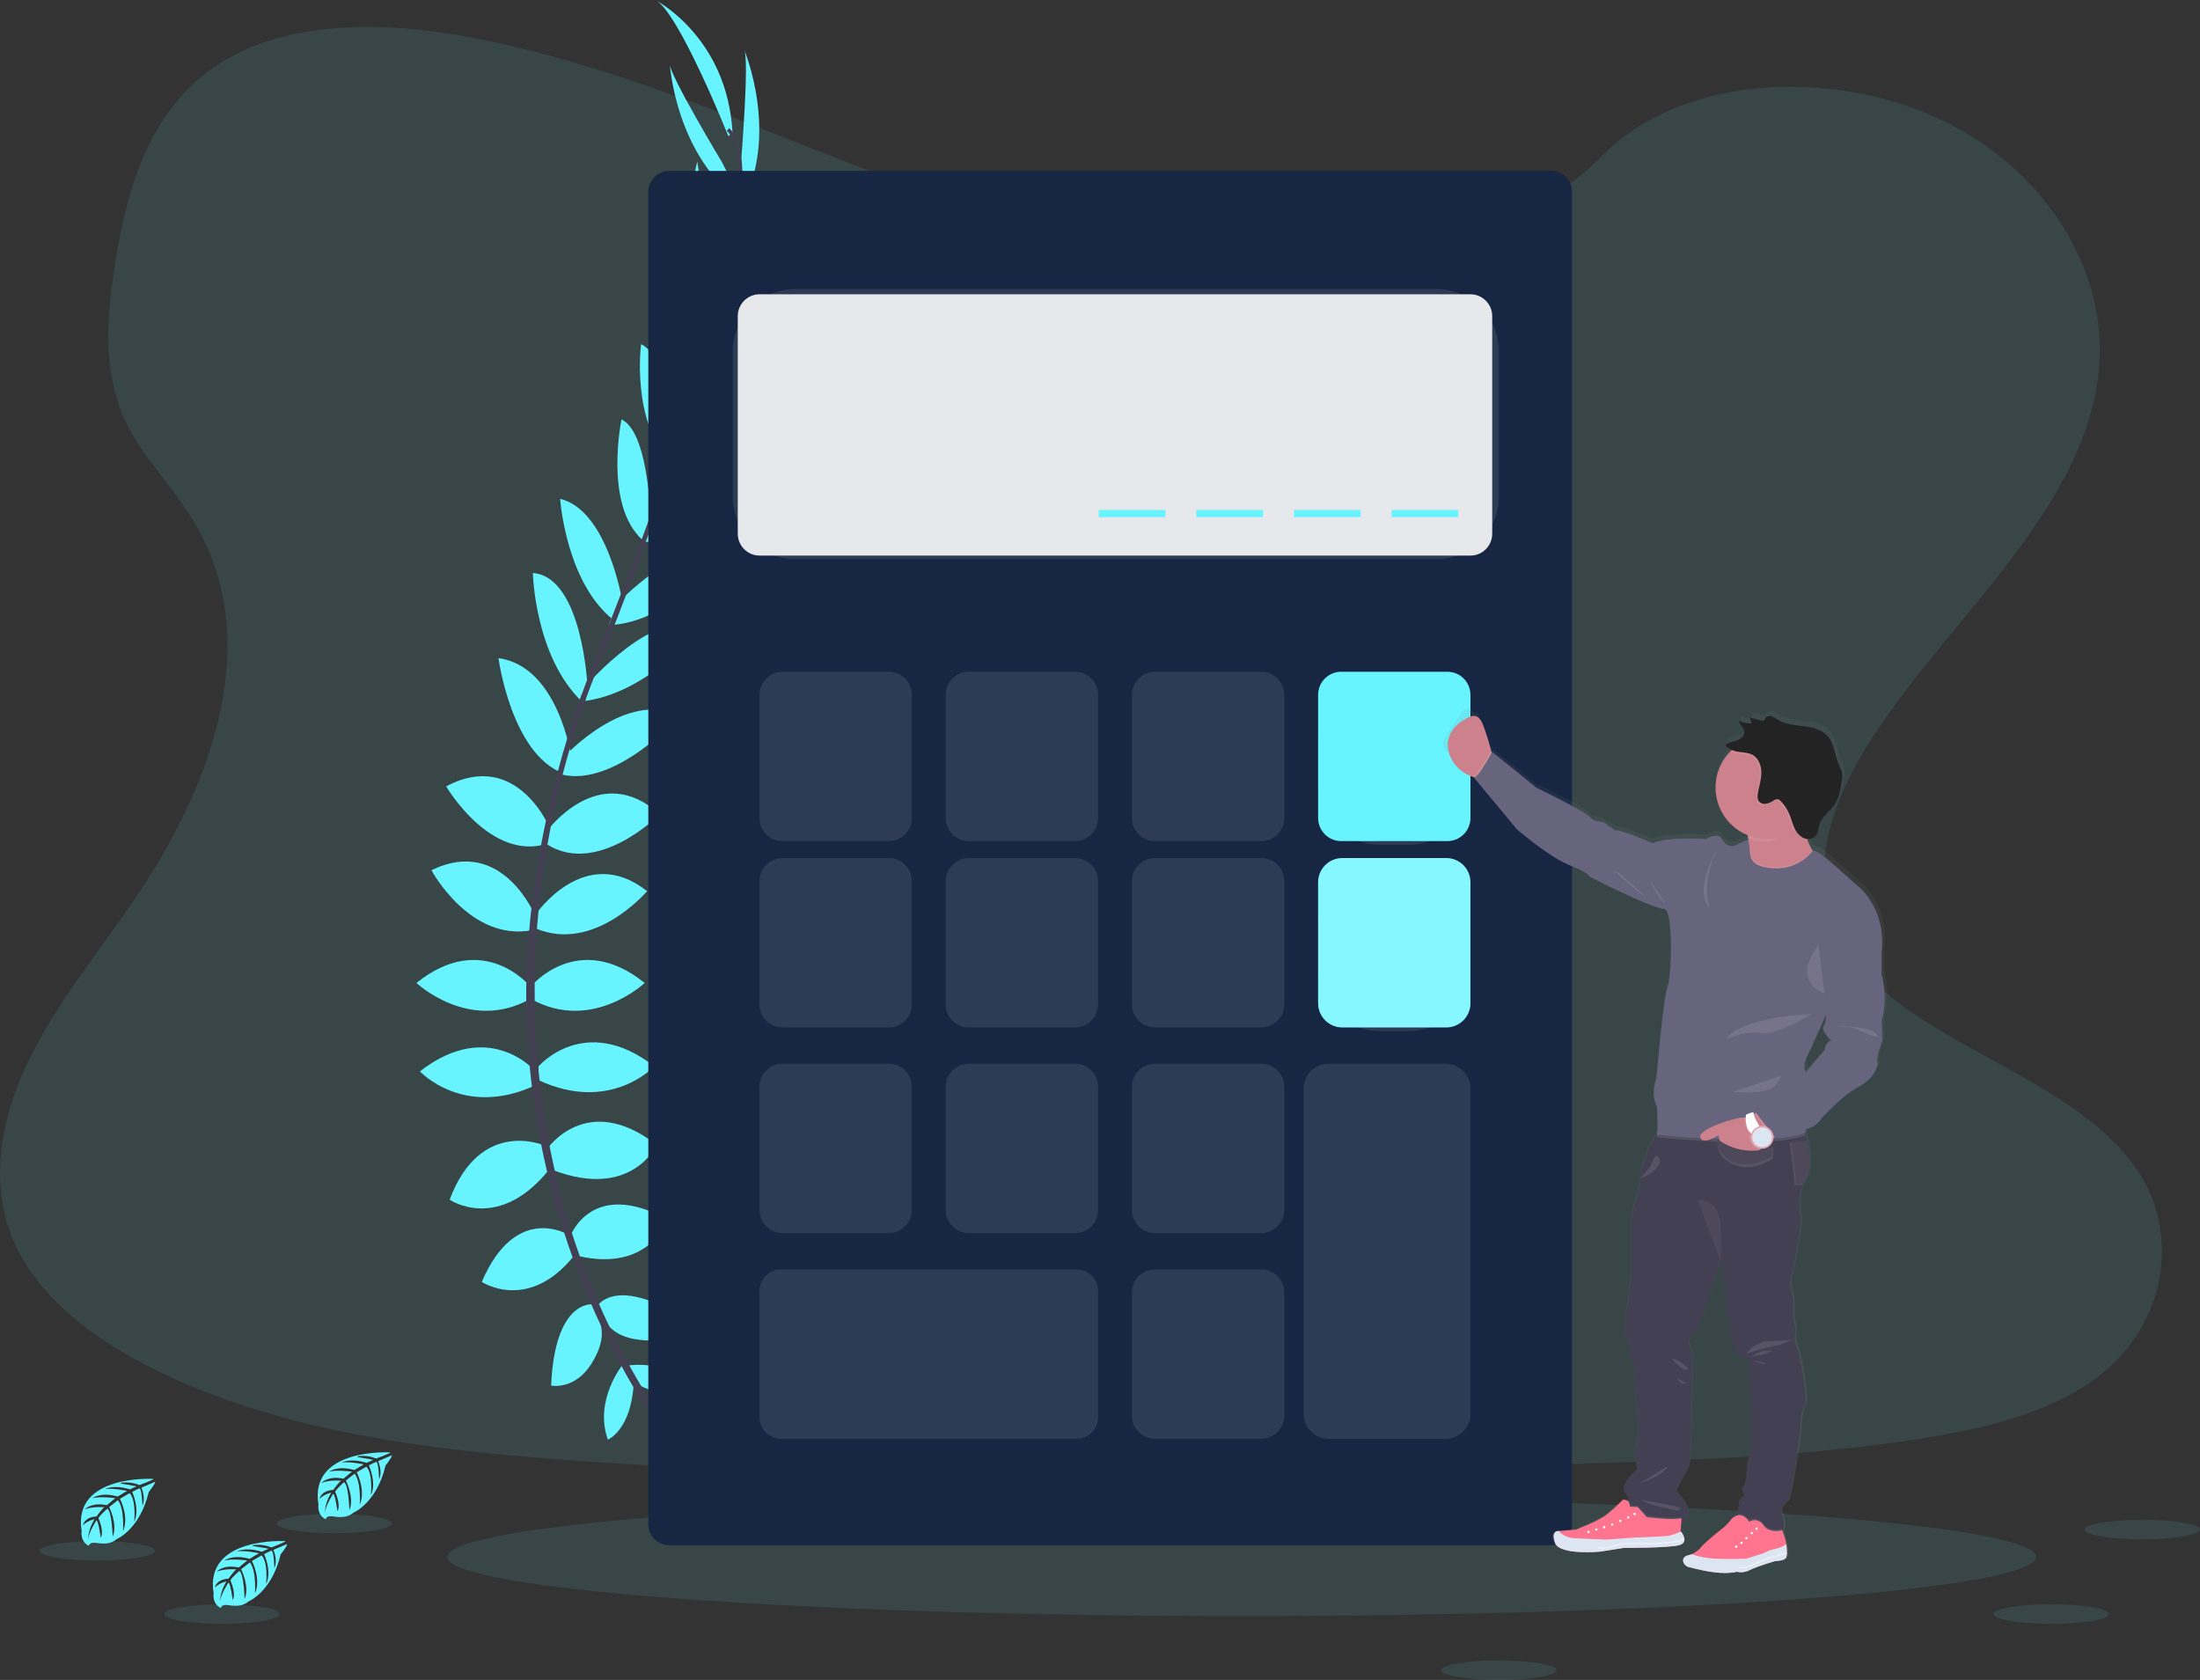 <svg width="258" height="197" viewBox="0 0 258 197" fill="none" xmlns="http://www.w3.org/2000/svg">
<rect x="0" y="0" width="258" height="197" fill="#333333" stroke="none"/>
<g clip-path="url(#clip0)">
<path opacity="0.1" d="M147.304 31.154C131.05 30.589 115.571 25.34 100.787 19.595C86.002 13.851 71.364 7.488 55.5 4.443C45.297 2.485 33.629 2.209 25.407 7.682C17.496 12.959 14.94 22.043 13.564 30.481C12.531 36.828 11.924 43.51 14.757 49.453C16.723 53.579 20.216 57.047 22.632 60.997C31.035 74.747 25.096 91.714 15.992 105.13C11.723 111.43 6.765 117.443 3.468 124.142C0.171 130.842 -1.354 138.528 1.529 145.368C4.39 152.153 11.203 157.239 18.584 160.82C33.571 168.107 51.231 170.175 68.461 171.354C106.588 173.965 144.92 172.834 183.148 171.703C197.296 171.283 211.505 170.859 225.426 168.67C233.153 167.456 241.134 165.527 246.744 160.88C253.866 154.968 255.632 144.956 250.86 137.541C242.854 125.105 220.725 122.017 215.122 108.671C212.04 101.323 215.205 93.141 219.68 86.326C229.283 71.712 245.378 58.889 246.227 42.183C246.81 30.709 239.072 19.218 227.108 13.788C214.567 8.099 197.178 8.815 187.932 18.233C178.394 27.92 161.648 31.657 147.304 31.154Z" fill="#68F4FF"/>
<path opacity="0.1" d="M145.604 189.509C197.057 189.509 238.768 186.406 238.768 182.579C238.768 178.751 197.057 175.648 145.604 175.648C94.15 175.648 52.439 178.751 52.439 182.579C52.439 186.406 94.15 189.509 145.604 189.509Z" fill="#68F4FF"/>
<path d="M73.567 160.132C73.567 160.132 78.84 159.287 82.004 163.019C82.004 163.019 79.684 164.848 74.692 162.315L73.567 160.132Z" fill="#68F4FF"/>
<path d="M72.999 160.064C72.999 160.064 69.636 164.215 71.286 168.821C71.286 168.821 74.029 167.72 74.327 162.127L72.999 160.064Z" fill="#68F4FF"/>
<path d="M69.985 153.236C69.985 153.236 72.095 149.366 80.533 154.784C80.533 154.784 79.408 157.388 75.681 157.176C71.954 156.965 70.965 155.289 69.985 153.236Z" fill="#68F4FF"/>
<path d="M69.435 152.957C69.435 152.957 65.058 152.455 64.634 162.484C64.634 162.484 67.409 163.059 69.38 159.888C71.352 156.717 70.538 154.937 69.435 152.957Z" fill="#68F4FF"/>
<path d="M66.886 144.961C66.886 144.961 69.347 138.136 78.278 142.991C78.278 142.991 76.239 149.253 67.8 147.283L66.886 144.961Z" fill="#68F4FF"/>
<path d="M64.141 134.759C64.141 134.759 68.785 127.861 77.012 134.257C77.012 134.257 74.129 140.73 64.845 137.212L64.141 134.759Z" fill="#68F4FF"/>
<path d="M63.157 125.047C63.157 125.047 68.574 118.715 76.731 125.047C76.731 125.047 71.598 130.606 63.157 126.665V125.047Z" fill="#68F4FF"/>
<path d="M62.313 115.619C62.313 115.619 67.8 109.005 75.606 115.267C75.606 115.267 69.418 121.107 62.313 117.167V115.619Z" fill="#68F4FF"/>
<path d="M62.806 107.246C62.806 107.246 68.582 98.73 75.887 104.502C75.887 104.502 69.699 111.819 62.806 108.864V107.246Z" fill="#68F4FF"/>
<path d="M64.141 97.463C64.141 97.463 70.262 89.02 77.364 95.493C77.364 95.493 70.121 102.813 64.141 99.011V97.463Z" fill="#68F4FF"/>
<path d="M66.183 88.721C66.183 88.721 73.426 80.788 79.744 83.947C79.744 83.947 72.195 92.372 65.867 90.825L66.183 88.721Z" fill="#68F4FF"/>
<path d="M68.715 80.436C68.715 80.436 77.082 70.727 81.934 73.963C81.934 73.963 75.776 81.502 68.122 82.256L68.715 80.436Z" fill="#68F4FF"/>
<path d="M72.368 70.825C72.368 70.825 79.684 62.889 85.028 64.859C85.028 64.859 78.77 73.091 71.387 73.302L72.368 70.825Z" fill="#68F4FF"/>
<path d="M75.676 61.834C75.676 61.834 83.763 54.232 87.278 55.569C87.278 55.569 81.442 64.015 75.325 63.522L75.676 61.834Z" fill="#68F4FF"/>
<path d="M78.911 53.519C78.911 53.519 85.872 44.442 89.669 45.146C89.669 45.146 85.45 53.237 78.911 54.443V53.519Z" fill="#68F4FF"/>
<path d="M82.421 42.337C82.421 42.337 88.574 35.376 91.897 35.394C91.897 35.394 87.04 44.691 82.168 44.606L82.421 42.337Z" fill="#68F4FF"/>
<path d="M84.501 34.883L90.442 20.387C90.442 20.387 90.741 33.491 83.745 37.572L84.501 34.883Z" fill="#68F4FF"/>
<path d="M86.914 18.897C86.914 18.897 87.899 6.795 87.266 5.81C87.266 5.81 91.515 15.861 86.871 24.244L86.914 18.897Z" fill="#68F4FF"/>
<path d="M66.655 144.798C66.655 144.798 60.493 140.976 56.502 150.326C56.502 150.326 61.987 153.967 67.379 147.183L66.655 144.798Z" fill="#68F4FF"/>
<path d="M63.958 134.37C63.958 134.37 56.399 130.919 52.73 140.682C52.73 140.682 58.571 144.702 64.646 136.837L63.958 134.37Z" fill="#68F4FF"/>
<path d="M62.806 125.638C62.806 125.638 57.391 119.305 49.244 125.638C49.244 125.638 54.377 131.196 62.806 127.256V125.638Z" fill="#68F4FF"/>
<path d="M62.13 115.619C62.13 115.619 56.645 109.005 48.837 115.267C48.837 115.267 55.028 121.107 62.13 117.167V115.619Z" fill="#68F4FF"/>
<path d="M62.806 107.487C62.806 107.487 58.958 97.939 50.596 102.052C50.596 102.052 55.116 110.508 62.467 109.068L62.806 107.487Z" fill="#68F4FF"/>
<path d="M64.626 97.416C64.626 97.416 60.804 87.713 52.321 92.214C52.321 92.214 57.514 101.107 64.25 98.916L64.626 97.416Z" fill="#68F4FF"/>
<path d="M66.997 88.772C66.997 88.772 65.49 78.135 58.458 77.182C58.458 77.182 59.948 88.4 66.048 90.689L66.997 88.772Z" fill="#68F4FF"/>
<path d="M68.893 80.454C68.893 80.454 68.305 67.638 62.492 67.194C62.492 67.194 62.688 76.921 68.237 82.271L68.893 80.454Z" fill="#68F4FF"/>
<path d="M72.971 70.458C72.971 70.458 71.236 59.801 65.689 58.497C65.689 58.497 66.377 68.82 72.424 73.071L72.971 70.458Z" fill="#68F4FF"/>
<path d="M76.334 61.909C76.334 61.909 76.274 50.81 72.886 49.176C72.886 49.176 70.781 59.228 75.352 63.326L76.334 61.909Z" fill="#68F4FF"/>
<path d="M79.169 53.406C79.169 53.406 78.695 41.975 75.184 40.364C75.184 40.364 73.981 49.41 78.642 54.154L79.169 53.406Z" fill="#68F4FF"/>
<path d="M82.911 43.246C82.911 43.246 82.888 33.949 80.385 31.77C80.385 31.77 77.891 41.955 81.603 45.118L82.911 43.246Z" fill="#68F4FF"/>
<path d="M84.204 34.421L81.768 18.945C81.768 18.945 78.456 31.624 84.322 37.21L84.204 34.421Z" fill="#68F4FF"/>
<path d="M84.682 19.045C84.682 19.045 78.423 8.642 78.552 7.486C78.552 7.486 79.217 18.389 87.09 23.819L84.682 19.045Z" fill="#68F4FF"/>
<path d="M85.415 15.972C85.415 15.972 79.508 1.196 76.836 -0.005C76.836 -0.005 85.274 4.287 85.907 15.544L85.415 15.972Z" fill="#68F4FF"/>
<path d="M82.135 44.694L81.733 44.568C86.718 28.305 87.961 17.932 85.234 15.333L85.525 15.027C88.416 17.771 87.243 28.028 82.135 44.694Z" fill="#444053"/>
<path d="M68.411 82.766L67.813 82.555C68.34 81.065 68.913 79.552 69.511 78.062C74.714 65.078 79.141 53.016 81.982 43.746L82.502 43.495C79.656 52.765 75.307 65.304 70.098 78.298C69.503 79.781 68.936 81.283 68.411 82.766Z" fill="#444053"/>
<path d="M80.987 172.306C80.907 172.216 72.826 163.114 67.195 147.57C63.893 138.471 62.054 128.907 61.746 119.232C61.361 107.138 63.895 93.631 68.242 81.366L68.715 81.919C58.961 109.45 62.836 133.043 67.976 147.248C73.549 162.649 81.537 171.653 81.615 171.743L80.987 172.306Z" fill="#444053"/>
<path d="M45.776 170.321C45.776 170.321 36.221 169.746 37.348 176.445C37.348 176.445 37.125 177.628 38.197 178.166C38.197 178.166 38.212 177.664 39.176 177.837C39.519 177.895 39.867 177.912 40.214 177.887C40.683 177.856 41.129 177.672 41.484 177.365C41.484 177.365 44.169 176.254 45.214 171.861C45.214 171.861 45.987 170.904 45.955 170.658L44.342 171.346C44.342 171.346 44.895 172.51 44.46 173.477C44.46 173.477 44.407 171.389 44.099 171.437C44.036 171.437 43.26 171.841 43.26 171.841C43.26 171.841 44.209 173.869 43.493 175.342C43.493 175.342 43.765 172.844 42.966 171.987L41.831 172.651C41.831 172.651 42.938 174.744 42.188 176.452C42.188 176.452 42.378 173.832 41.592 172.811L40.563 173.615C40.563 173.615 41.602 175.678 40.969 177.096C40.969 177.096 40.887 174.045 40.339 173.814C40.339 173.814 39.44 174.608 39.302 174.935C39.302 174.935 40.015 176.442 39.573 177.224C39.573 177.224 39.302 175.191 39.071 175.181C39.071 175.181 38.174 176.528 38.081 177.443C38.125 176.59 38.391 175.763 38.852 175.045C38.336 175.143 37.859 175.39 37.481 175.756C37.481 175.756 37.619 174.804 39.074 174.721C39.074 174.721 39.827 173.698 40.013 173.636C40.013 173.636 38.566 173.515 37.69 173.904C37.69 173.904 38.461 173.007 40.279 173.402L41.283 172.573C41.283 172.573 39.38 172.321 38.571 172.6C38.571 172.6 39.5 171.806 41.557 172.384L42.662 171.723C42.662 171.723 41.04 171.374 40.071 171.5C40.071 171.5 41.093 170.949 42.986 171.545L43.777 171.191C43.777 171.191 42.587 170.957 42.24 170.919C41.894 170.881 41.871 170.786 41.871 170.786C42.625 170.66 43.399 170.747 44.106 171.037C44.106 171.037 45.804 170.427 45.776 170.321Z" fill="#68F4FF"/>
<path d="M18.001 173.429C18.001 173.429 8.458 172.854 9.576 179.553C9.576 179.553 9.35 180.737 10.422 181.275C10.422 181.275 10.44 180.772 11.404 180.945C11.746 181.004 12.095 181.021 12.441 180.996C12.909 180.965 13.355 180.781 13.709 180.473C13.709 180.473 16.396 179.362 17.441 174.97C17.441 174.97 18.212 174.012 18.195 173.766L16.582 174.455C16.582 174.455 17.135 175.618 16.7 176.586C16.7 176.586 16.648 174.497 16.339 174.545C16.276 174.545 15.5 174.95 15.5 174.95C15.5 174.95 16.449 176.978 15.733 178.45C15.733 178.45 16.005 175.952 15.204 175.095L14.068 175.759C14.068 175.759 15.176 177.852 14.425 179.561C14.425 179.561 14.618 176.94 13.83 175.92L12.803 176.724C12.803 176.724 13.842 178.787 13.21 180.204C13.21 180.204 13.127 177.154 12.579 176.922C12.579 176.922 11.68 177.716 11.542 178.043C11.542 178.043 12.255 179.551 11.813 180.332C11.813 180.332 11.542 178.299 11.311 178.289C11.311 178.289 10.417 179.636 10.322 180.551C10.366 179.698 10.633 178.872 11.095 178.154C10.578 178.252 10.1 178.499 9.721 178.865C9.721 178.865 9.862 177.912 11.316 177.829C11.316 177.829 12.069 176.807 12.255 176.746C12.255 176.746 10.809 176.623 9.932 177.013C9.932 177.013 10.703 176.116 12.521 176.51L13.526 175.681C13.526 175.681 11.622 175.43 10.814 175.709C10.814 175.709 11.743 174.915 13.8 175.493L14.905 174.832C14.905 174.832 13.28 174.482 12.313 174.608C12.313 174.608 13.335 174.058 15.229 174.653L16.02 174.299C16.02 174.299 14.829 174.065 14.48 174.028C14.131 173.99 14.114 173.894 14.114 173.894C14.867 173.77 15.641 173.857 16.349 174.146C16.349 174.146 18.021 173.535 18.001 173.429Z" fill="#68F4FF"/>
<path d="M33.481 180.727C33.481 180.727 23.938 180.151 25.053 186.851C25.053 186.851 24.829 188.034 25.902 188.572C25.902 188.572 25.919 188.069 26.881 188.243C27.224 188.3 27.573 188.317 27.921 188.293C28.389 188.261 28.834 188.077 29.189 187.77C29.189 187.77 31.874 186.66 32.918 182.267C32.918 182.267 33.692 181.31 33.672 181.063L32.059 181.752C32.059 181.752 32.609 182.915 32.178 183.883C32.178 183.883 32.125 181.795 31.813 181.842C31.751 181.842 30.977 182.247 30.977 182.247C30.977 182.247 31.924 184.272 31.208 185.747C31.208 185.747 31.479 183.25 30.681 182.393L29.546 183.056C29.546 183.056 30.653 185.149 29.902 186.858C29.902 186.858 30.096 184.237 29.307 183.217L28.277 184.021C28.277 184.021 29.32 186.084 28.684 187.501C28.684 187.501 28.601 184.451 28.056 184.22C28.056 184.22 27.155 185.014 27.019 185.34C27.019 185.34 27.733 186.848 27.288 187.63C27.288 187.63 27.017 185.597 26.786 185.587C26.786 185.587 25.889 186.933 25.796 187.848C25.84 186.995 26.105 186.169 26.567 185.451C26.05 185.549 25.574 185.796 25.196 186.162C25.196 186.162 25.334 185.21 26.791 185.127C26.791 185.127 27.529 184.104 27.727 184.041C27.727 184.041 26.281 183.921 25.404 184.31C25.404 184.31 26.178 183.413 27.994 183.82L28.998 182.991C28.998 182.991 27.095 182.74 26.286 183.018C26.286 183.018 27.218 182.224 29.272 182.802L30.379 182.141C30.379 182.141 28.765 181.8 27.795 181.925C27.795 181.925 28.815 181.375 30.711 181.971L31.499 181.616C31.499 181.616 30.312 181.383 29.962 181.345C29.613 181.307 29.596 181.212 29.596 181.212C30.35 181.086 31.124 181.173 31.831 181.463C31.831 181.463 33.508 180.832 33.481 180.727Z" fill="#68F4FF"/>
<path opacity="0.1" d="M26.032 190.419C29.767 190.419 32.795 189.907 32.795 189.276C32.795 188.644 29.767 188.132 26.032 188.132C22.297 188.132 19.269 188.644 19.269 189.276C19.269 189.907 22.297 190.419 26.032 190.419Z" fill="#68F4FF"/>
<path opacity="0.1" d="M240.544 190.419C244.279 190.419 247.307 189.907 247.307 189.276C247.307 188.644 244.279 188.132 240.544 188.132C236.809 188.132 233.781 188.644 233.781 189.276C233.781 189.907 236.809 190.419 240.544 190.419Z" fill="#68F4FF"/>
<path opacity="0.1" d="M175.78 197C179.515 197 182.543 196.488 182.543 195.857C182.543 195.225 179.515 194.713 175.78 194.713C172.044 194.713 169.017 195.225 169.017 195.857C169.017 196.488 172.044 197 175.78 197Z" fill="#68F4FF"/>
<path opacity="0.1" d="M251.24 180.508C254.975 180.508 258.003 179.996 258.003 179.365C258.003 178.733 254.975 178.221 251.24 178.221C247.504 178.221 244.477 178.733 244.477 179.365C244.477 179.996 247.504 180.508 251.24 180.508Z" fill="#68F4FF"/>
<path opacity="0.1" d="M39.194 179.795C42.929 179.795 45.957 179.283 45.957 178.651C45.957 178.02 42.929 177.508 39.194 177.508C35.459 177.508 32.431 178.02 32.431 178.651C32.431 179.283 35.459 179.795 39.194 179.795Z" fill="#68F4FF"/>
<path opacity="0.1" d="M11.411 183.003C15.146 183.003 18.174 182.492 18.174 181.86C18.174 181.229 15.146 180.717 11.411 180.717C7.676 180.717 4.648 181.229 4.648 181.86C4.648 182.492 7.676 183.003 11.411 183.003Z" fill="#68F4FF"/>
<path d="M181.892 20.038H78.489C77.129 20.038 76.028 21.14 76.028 22.5V178.744C76.028 180.104 77.129 181.207 78.489 181.207H181.892C183.251 181.207 184.353 180.104 184.353 178.744V22.5C184.353 21.14 183.251 20.038 181.892 20.038Z" fill="#172642"/>
<path opacity="0.1" d="M168.444 33.891H93.278C89.227 33.891 85.942 37.177 85.942 41.231V58.235C85.942 62.289 89.227 65.575 93.278 65.575H168.444C172.495 65.575 175.78 62.289 175.78 58.235V41.231C175.78 37.177 172.495 33.891 168.444 33.891Z" fill="white"/>
<path d="M172.434 34.509H89.081C87.667 34.509 86.52 35.657 86.52 37.072V62.59C86.52 64.006 87.667 65.153 89.081 65.153H172.434C173.849 65.153 174.996 64.006 174.996 62.59V37.072C174.996 35.657 173.849 34.509 172.434 34.509Z" fill="#E6E8EC"/>
<path opacity="0.1" d="M104.227 78.773H91.781C90.285 78.773 89.071 79.987 89.071 81.484V95.923C89.071 97.421 90.285 98.634 91.781 98.634H104.227C105.724 98.634 106.937 97.421 106.937 95.923V81.484C106.937 79.987 105.724 78.773 104.227 78.773Z" fill="white"/>
<path opacity="0.1" d="M126.063 78.773H113.617C112.12 78.773 110.907 79.987 110.907 81.484V95.923C110.907 97.421 112.12 98.634 113.617 98.634H126.063C127.56 98.634 128.773 97.421 128.773 95.923V81.484C128.773 79.987 127.56 78.773 126.063 78.773Z" fill="white"/>
<path opacity="0.1" d="M147.899 78.773H135.453C133.956 78.773 132.743 79.987 132.743 81.484V95.923C132.743 97.421 133.956 98.634 135.453 98.634H147.899C149.395 98.634 150.609 97.421 150.609 95.923V81.484C150.609 79.987 149.395 78.773 147.899 78.773Z" fill="white"/>
<path opacity="0.1" d="M165.202 79.195H161.822C157.822 79.195 154.579 82.44 154.579 86.442V91.81C154.579 95.812 157.822 99.057 161.822 99.057H165.202C169.202 99.057 172.444 95.812 172.444 91.81V86.442C172.444 82.44 169.202 79.195 165.202 79.195Z" fill="white"/>
<path d="M169.735 78.773H157.289C155.792 78.773 154.579 79.987 154.579 81.484V95.923C154.579 97.421 155.792 98.634 157.289 98.634H169.735C171.231 98.634 172.444 97.421 172.444 95.923V81.484C172.444 79.987 171.231 78.773 169.735 78.773Z" fill="#68F4FF"/>
<path opacity="0.1" d="M104.227 100.622H91.781C90.285 100.622 89.071 101.836 89.071 103.333V117.772C89.071 119.27 90.285 120.484 91.781 120.484H104.227C105.724 120.484 106.937 119.27 106.937 117.772V103.333C106.937 101.836 105.724 100.622 104.227 100.622Z" fill="white"/>
<path opacity="0.1" d="M126.063 100.622H113.617C112.12 100.622 110.907 101.836 110.907 103.333V117.772C110.907 119.27 112.12 120.484 113.617 120.484H126.063C127.56 120.484 128.773 119.27 128.773 117.772V103.333C128.773 101.836 127.56 100.622 126.063 100.622Z" fill="white"/>
<path opacity="0.1" d="M147.899 100.622H135.453C133.956 100.622 132.743 101.836 132.743 103.333V117.772C132.743 119.27 133.956 120.484 135.453 120.484H147.899C149.395 120.484 150.609 119.27 150.609 117.772V103.333C150.609 101.836 149.395 100.622 147.899 100.622Z" fill="white"/>
<path opacity="0.1" d="M104.227 124.74H91.781C90.285 124.74 89.071 125.954 89.071 127.452V141.891C89.071 143.388 90.285 144.602 91.781 144.602H104.227C105.724 144.602 106.937 143.388 106.937 141.891V127.452C106.937 125.954 105.724 124.74 104.227 124.74Z" fill="white"/>
<path opacity="0.1" d="M126.063 124.74H113.617C112.12 124.74 110.907 125.954 110.907 127.452V141.891C110.907 143.388 112.12 144.602 113.617 144.602H126.063C127.56 144.602 128.773 143.388 128.773 141.891V127.452C128.773 125.954 127.56 124.74 126.063 124.74Z" fill="white"/>
<path opacity="0.1" d="M147.899 124.74H135.453C133.956 124.74 132.743 125.954 132.743 127.452V141.891C132.743 143.388 133.956 144.602 135.453 144.602H147.899C149.395 144.602 150.609 143.388 150.609 141.891V127.452C150.609 125.954 149.395 124.74 147.899 124.74Z" fill="white"/>
<path opacity="0.1" d="M147.899 148.859H135.453C133.956 148.859 132.743 150.073 132.743 151.57V166.009C132.743 167.506 133.956 168.72 135.453 168.72H147.899C149.395 168.72 150.609 167.506 150.609 166.009V151.57C150.609 150.073 149.395 148.859 147.899 148.859Z" fill="white"/>
<path opacity="0.1" d="M165.202 101.044H161.822C157.822 101.044 154.579 104.289 154.579 108.291V113.659C154.579 117.661 157.822 120.906 161.822 120.906H165.202C169.202 120.906 172.444 117.661 172.444 113.659V108.291C172.444 104.289 169.202 101.044 165.202 101.044Z" fill="white"/>
<path d="M169.607 100.622H157.417C155.849 100.622 154.579 101.893 154.579 103.462V117.644C154.579 119.212 155.849 120.484 157.417 120.484H169.607C171.174 120.484 172.444 119.212 172.444 117.644V103.462C172.444 101.893 171.174 100.622 169.607 100.622Z" fill="#68F4FF"/>
<path opacity="0.2" d="M169.607 100.622H157.417C155.849 100.622 154.579 101.893 154.579 103.462V117.644C154.579 119.212 155.849 120.484 157.417 120.484H169.607C171.174 120.484 172.444 119.212 172.444 117.644V103.462C172.444 101.893 171.174 100.622 169.607 100.622Z" fill="white"/>
<path opacity="0.1" d="M126.251 148.859H91.593C90.2 148.859 89.071 149.988 89.071 151.382V166.197C89.071 167.591 90.2 168.72 91.593 168.72H126.251C127.644 168.72 128.773 167.591 128.773 166.197V151.382C128.773 149.988 127.644 148.859 126.251 148.859Z" fill="white"/>
<path opacity="0.1" d="M169.514 124.74H155.805C154.187 124.74 152.876 126.052 152.876 127.67V165.793C152.876 167.411 154.187 168.723 155.805 168.723H169.514C171.131 168.723 172.442 167.411 172.442 165.793V127.67C172.442 126.052 171.131 124.74 169.514 124.74Z" fill="white"/>
<path d="M171.023 59.801H163.203V60.648H171.023V59.801Z" fill="#68F4FF"/>
<path d="M159.574 59.801H151.754V60.648H159.574V59.801Z" fill="#68F4FF"/>
<path d="M148.122 59.801H140.302V60.648H148.122V59.801Z" fill="#68F4FF"/>
<path d="M136.673 59.801H128.853V60.648H136.673V59.801Z" fill="#68F4FF"/>
<path d="M220.963 119.245C221.769 116.531 220.963 113.817 220.963 113.817V111.256C220.963 111.256 221.885 106.251 217.771 103.039L215.044 100.632C215.044 100.632 213.515 99.318 213.07 99.235C212.987 99.217 212.903 99.205 212.819 99.197L212.739 99.15C212.504 98.748 212.304 98.328 212.141 97.893C212.317 97.916 212.497 97.898 212.665 97.841C212.834 97.783 212.987 97.688 213.113 97.561C213.211 97.448 213.289 97.318 213.341 97.177C213.499 96.823 213.527 96.393 213.66 96.016C213.777 95.71 213.947 95.428 214.162 95.182C214.135 95.227 214.105 95.27 214.08 95.317C214.466 94.835 214.971 94.423 215.335 93.915C215.408 93.815 215.474 93.71 215.534 93.601C215.519 93.624 215.498 93.644 215.481 93.666C215.983 92.86 216.136 91.882 216.282 90.94C216.352 90.619 216.357 90.288 216.297 89.965C216.227 89.751 216.136 89.544 216.026 89.347C215.433 88.123 215.443 86.583 214.496 85.605C213.783 84.874 212.703 84.65 211.686 84.525C210.669 84.399 209.599 84.326 208.725 83.793C208.481 83.609 208.212 83.46 207.924 83.354C207.78 83.303 207.622 83.305 207.479 83.358C207.335 83.411 207.215 83.513 207.138 83.645C207.12 83.724 207.084 83.797 207.033 83.859C206.987 83.885 206.936 83.9 206.884 83.903C206.832 83.906 206.78 83.897 206.731 83.876L205.378 83.515L205.393 83.582H205.358L205.408 83.796C205.435 83.791 205.462 83.796 205.485 83.809C205.509 83.823 205.527 83.844 205.536 83.869L205.318 84.206C204.899 84.198 204.485 84.113 204.097 83.954C204.095 83.976 204.095 83.998 204.097 84.02H204.077C204.052 84.402 204.486 84.65 204.619 85.01C204.673 85.167 204.673 85.338 204.619 85.495C204.565 85.641 204.479 85.773 204.368 85.882C203.889 86.357 203.273 86.264 202.721 86.563C202.673 86.583 202.63 86.614 202.596 86.652C202.561 86.691 202.535 86.737 202.52 86.786C202.498 86.823 202.492 86.868 202.502 86.909C202.524 86.967 202.564 87.016 202.615 87.05C202.776 87.18 202.953 87.29 203.14 87.377C203.085 87.427 203.032 87.477 202.982 87.53C202.281 88.243 201.767 89.119 201.487 90.079C201.206 91.039 201.168 92.054 201.375 93.033C201.582 94.011 202.029 94.923 202.674 95.687C203.32 96.451 204.144 97.043 205.074 97.411C205.094 97.516 205.109 97.624 205.124 97.737C205.124 97.75 205.124 97.757 205.124 97.77L205.139 97.916L203.316 98.692C203.041 98.69 202.772 98.61 202.541 98.461C202.31 98.312 202.126 98.1 202.01 97.85C201.586 96.973 200.087 97.85 200.087 97.85C200.087 97.85 195.513 97.509 193.808 98.353C193.808 98.353 191.078 97.207 190.694 97.129C190.31 97.051 189.735 96.747 189.466 96.825C189.197 96.903 188.851 96.323 188.658 96.365C188.464 96.408 188.389 95.983 187.774 95.83C187.158 95.677 186.927 95.87 186.237 95.182C185.546 94.493 179.931 91.779 179.931 91.779L177.409 89.704L174.72 87.563L174.672 87.651C174.654 87.588 174.637 87.523 174.619 87.452C174.352 86.386 174.016 85.337 173.615 84.314C173.442 83.899 173.364 83.376 173.13 83.653C172.987 83.819 172.743 83.454 172.377 83.208C172.299 83.154 172.21 83.119 172.117 83.103C172.024 83.088 171.928 83.094 171.838 83.121C171.747 83.147 171.663 83.194 171.593 83.257C171.522 83.32 171.467 83.397 171.43 83.484C169.336 86.771 168.585 87.002 169.798 88.211C170.88 89.284 171.598 90.221 172.48 90.518L172.585 90.551C172.566 90.556 172.546 90.556 172.527 90.551L177.64 96.667C177.64 96.667 181.33 99.878 183.868 100.909C186.407 101.939 186.212 102.248 186.212 102.248C186.212 102.248 193.901 106.145 195.092 106.07C196.282 105.995 196.053 114.058 195.554 115.368C195.054 116.677 194.248 126.07 194.248 126.07C194.248 126.07 193.477 128.057 194.285 129.432C194.285 129.432 194.464 132.065 194.303 132.699C193.602 133.779 192.603 135.614 192.44 137.501C192.44 137.601 192.42 137.694 192.409 137.792C192.358 137.852 192.297 137.902 192.229 137.94L192.399 137.89C192.327 138.677 192.158 139.451 191.897 140.197C191.491 141.244 191.275 142.356 191.262 143.479V149.55L190.76 153.319C190.76 153.319 190.144 156.171 190.76 156.837C191.019 157.169 191.14 157.589 191.096 158.008C191.07 158.495 191.208 158.976 191.488 159.375C191.595 159.492 191.673 159.632 191.717 159.784C191.76 159.936 191.768 160.096 191.739 160.252C191.536 160.913 192.04 167.946 192.04 167.946C192.04 167.946 191.892 169.884 191.689 169.987C191.485 170.09 192.04 172.228 192.04 172.228C192.04 172.228 189.963 173.962 190.493 174.879L191.023 175.694L190.883 175.832L190.797 175.92C190.637 175.827 190.45 175.792 190.267 175.819C189.615 176.487 188.916 177.109 188.178 177.681C187.241 178.357 184.692 179.337 184.692 179.337L182.683 179.5H182.645C182.645 179.5 181.684 179.41 182.224 180.9C182.763 182.39 187.59 181.933 187.59 181.933L190.408 181.488C190.408 181.488 195.431 181.513 196.87 181.194C197.47 181.061 197.623 180.739 197.573 180.415L197.558 180.4C197.489 180.091 197.347 179.802 197.146 179.558C197.135 179.542 197.124 179.527 197.111 179.513L197.201 178.483C199.333 177.254 196.598 174.837 196.598 174.837C196.598 174.837 197.535 172.799 198.015 172.138C198.494 171.477 198.494 161.74 198.494 161.74C198.494 161.74 198.746 158.222 198.085 157.408C198.074 157.142 198.134 156.879 198.261 156.646C198.387 156.413 198.575 156.218 198.803 156.083C199.278 155.759 200.712 151.294 201.837 147.587L202.545 151.955C202.545 151.955 202.392 154.045 202.852 154.656C202.938 154.771 202.999 154.903 203.032 155.043C203.065 155.183 203.069 155.329 203.042 155.47C202.933 156.056 202.969 156.66 203.145 157.229C203.199 157.473 203.331 157.694 203.52 157.857C203.929 158.061 203.954 158.787 204.107 158.94C204.26 159.094 205.21 158.724 205.26 159.285C205.289 159.777 205.289 160.27 205.26 160.762L205.569 169.834C205.569 169.834 205.066 170.587 204.953 172.598C204.911 173.455 204.75 173.942 204.584 174.221C204.492 174.371 204.45 174.546 204.464 174.721C204.477 174.896 204.546 175.062 204.66 175.196L204.748 175.299L204.368 175.59C204.216 175.709 204.109 175.877 204.066 176.065C204.023 176.253 204.046 176.45 204.132 176.623C204.01 176.73 203.922 176.87 203.881 177.027C203.839 177.184 203.845 177.35 203.899 177.503C203.914 177.553 203.936 177.601 203.964 177.646C203.676 177.691 203.409 177.824 203.198 178.025C202.819 178.546 202.363 179.006 201.844 179.387C201.092 179.964 200.372 180.582 199.687 181.237C199.364 181.677 198.931 182.023 198.432 182.242C198.309 182.292 198.182 182.33 198.052 182.355C197.048 182.561 197.362 183.612 198.18 183.785C198.999 183.958 201.716 184.79 203.831 184.305C203.831 184.305 204.459 184.556 205.38 184.089C206.302 183.622 208.359 183.049 208.359 183.049C208.359 183.049 209.512 183.049 209.667 182.591C209.708 182.446 209.73 182.295 209.733 182.144L209.765 182.111L209.735 182.084C209.738 181.741 209.712 181.399 209.657 181.061C209.627 180.885 209.594 180.729 209.564 180.604C209.466 180.222 209.283 179.727 209.205 179.518C209.218 179.501 209.23 179.484 209.24 179.465C209.68 178.711 208.949 176.922 208.949 176.922C209.189 176.541 209.481 176.195 209.815 175.895C210.225 175.588 211.302 167.637 211.302 167.637C211.302 167.637 211.249 165.599 211.804 164.682C212.359 163.765 211.036 158.212 211.036 158.212C211.036 158.212 210.471 156.938 210.677 156.478C210.883 156.018 210.471 154.337 210.471 154.337V152.327C210.47 152.087 210.43 151.85 210.353 151.623C210.195 151.15 209.961 150.243 210.215 149.593C210.574 148.675 211.392 143.019 211.392 143.019C211.392 143.019 210.752 140.524 211.691 138.536C211.765 138.377 211.849 138.224 211.942 138.076C212.638 136.983 212.43 135.041 212.086 133.475C212.035 133.224 211.978 132.998 211.92 132.779C211.897 132.684 211.872 132.593 211.847 132.503L211.958 132.457C211.958 132.457 211.958 132.309 211.993 132.055C212.372 131.98 212.732 131.828 213.05 131.608C213.368 131.388 213.637 131.105 213.841 130.776C213.841 130.776 216.187 128.138 218.261 127.03C220.335 125.921 220.491 124.316 220.491 124.316C220.185 123.781 221.041 121.602 221.041 121.602L220.963 119.245ZM214.198 122.763L211.978 125.338V125.323C211.4 124.519 212.515 122.723 212.515 122.723L214.361 118.602C214.346 119.129 214.281 119.607 214.11 119.815C213.607 120.504 215.034 121.652 215.034 121.652C214.273 121.655 214.198 122.763 214.198 122.763Z" fill="url(#paint0_linear)"/>
<path d="M175.112 88.993L173.899 91.347C173.515 91.314 173.136 91.235 172.771 91.111C172.193 90.938 171.657 90.644 171.201 90.249C170.744 89.854 170.376 89.367 170.122 88.819C169.039 86.427 170.83 84.882 171.664 84.424C172.497 83.967 173.273 83.447 173.899 84.947C174.291 85.965 174.619 87.006 174.88 88.065C175.026 88.616 175.112 88.993 175.112 88.993Z" fill="#CC818C"/>
<path d="M213.633 101.24L211.696 104.125C211.696 104.125 202.548 108.492 204.296 103.371C205.064 101.11 205.154 99.459 205.016 98.315C205.016 98.303 205.016 98.295 205.016 98.283C204.835 96.853 204.298 96.232 204.298 96.232C204.298 96.232 213.216 91.664 211.887 94.787C211.616 95.436 211.508 96.142 211.573 96.843C211.683 97.852 212.01 98.825 212.533 99.695C212.847 100.246 213.215 100.763 213.633 101.24Z" fill="#CC818C"/>
<path d="M210.847 158.385C210.847 158.385 212.163 163.913 211.601 164.815C211.038 165.718 211.099 167.753 211.099 167.753C211.099 167.753 210.036 175.653 209.632 175.955C209.3 176.249 209.01 176.587 208.771 176.96C208.771 176.96 209.494 178.749 209.059 179.488C208.992 179.6 208.891 179.688 208.771 179.739C208.093 180.026 205.586 178.754 204.16 177.98C204.045 177.917 203.947 177.828 203.874 177.719C203.801 177.61 203.756 177.485 203.742 177.355C203.727 177.225 203.745 177.093 203.792 176.971C203.839 176.849 203.916 176.74 204.014 176.653C203.928 176.482 203.905 176.286 203.947 176.1C203.989 175.913 204.094 175.746 204.245 175.628L204.622 175.337L204.534 175.234C204.421 175.1 204.353 174.935 204.34 174.761C204.326 174.587 204.368 174.413 204.459 174.264C204.622 173.99 204.78 173.51 204.823 172.653C204.926 170.678 205.431 169.919 205.431 169.919L205.127 160.903C205.155 160.414 205.155 159.924 205.127 159.435C205.077 158.88 204.14 159.247 203.989 159.094C203.838 158.94 203.811 158.222 203.406 158.018C203.22 157.854 203.092 157.635 203.04 157.392C202.861 156.824 202.826 156.219 202.937 155.633C202.963 155.493 202.96 155.348 202.927 155.209C202.895 155.07 202.834 154.939 202.749 154.824C202.294 154.216 202.445 152.143 202.445 152.143L201.746 147.801C200.634 151.485 199.22 155.922 198.751 156.244C198.525 156.379 198.34 156.572 198.216 156.804C198.091 157.035 198.031 157.296 198.042 157.558C198.7 158.37 198.447 161.865 198.447 161.865C198.447 161.865 198.447 171.535 197.972 172.196C197.497 172.857 196.578 174.889 196.578 174.889C196.578 174.889 199.29 177.304 197.156 178.523H197.133C194.956 179.739 190.453 176.347 190.453 176.347L190.923 175.877L191.061 175.739L190.528 174.945C190.006 174.033 192.055 172.311 192.055 172.311C192.055 172.311 191.508 170.183 191.709 170.082C191.91 169.982 192.055 168.057 192.055 168.057C192.055 168.057 191.553 161.069 191.759 160.41C191.786 160.256 191.778 160.096 191.735 159.945C191.691 159.794 191.613 159.655 191.508 159.538C191.231 159.142 191.095 158.664 191.121 158.182C191.165 157.765 191.045 157.348 190.787 157.018C190.179 156.36 190.787 153.525 190.787 153.525L191.289 149.776V143.823C191.296 142.674 191.511 141.536 191.925 140.463C192.232 139.594 192.418 138.687 192.477 137.767C192.643 135.847 193.675 133.983 194.368 132.92C194.735 132.357 195.009 132.02 195.009 132.02L211.202 131.387C211.202 131.387 211.453 132.108 211.724 133.111C211.779 133.329 211.834 133.561 211.887 133.802C212.226 135.36 212.43 137.29 211.744 138.375C211.651 138.522 211.567 138.675 211.493 138.833C210.566 140.808 211.199 143.288 211.199 143.288C211.199 143.288 210.39 148.907 210.036 149.821C209.785 150.467 210.016 151.369 210.174 151.832C210.248 152.058 210.287 152.294 210.287 152.533V154.535C210.287 154.535 210.694 156.206 210.491 156.664C210.287 157.121 210.847 158.385 210.847 158.385Z" fill="#444053"/>
<path opacity="0.1" d="M211.593 138.536C211.5 138.682 211.416 138.834 211.342 138.991L210.431 138.941C210.519 138.471 209.898 134.066 209.898 134.066L211.734 133.963C212.073 135.518 212.279 137.448 211.593 138.536Z" fill="white"/>
<path d="M211.744 138.383C211.651 138.53 211.567 138.683 211.493 138.84L210.581 138.787C210.669 138.32 210.049 133.912 210.049 133.912L211.885 133.809C212.226 135.367 212.43 137.297 211.744 138.383Z" fill="#444053"/>
<path opacity="0.05" d="M211.744 138.383C211.651 138.53 211.567 138.683 211.493 138.84L210.581 138.787C210.669 138.32 210.049 133.912 210.049 133.912L211.885 133.809C212.226 135.367 212.43 137.297 211.744 138.383Z" fill="white"/>
<path opacity="0.1" d="M209.062 179.498C208.995 179.61 208.894 179.698 208.773 179.749C208.095 180.036 205.589 178.764 204.162 177.99C203.984 177.892 203.849 177.731 203.783 177.538C204.597 177.39 205.129 178.292 205.129 178.292C205.265 178.207 205.416 178.15 205.574 178.124C205.732 178.098 205.894 178.104 206.049 178.142C206.205 178.18 206.352 178.248 206.48 178.343C206.609 178.439 206.718 178.559 206.799 178.696C207.495 179.722 208.987 179.289 208.987 179.289L209.062 179.498Z" fill="white"/>
<path d="M209.481 182.601C209.331 183.059 208.191 183.059 208.191 183.059C208.191 183.059 206.154 183.642 205.242 184.097C204.331 184.551 203.713 184.313 203.713 184.313C201.626 184.793 198.941 183.958 198.133 183.792C197.324 183.627 197.008 182.579 198.007 182.375C198.135 182.349 198.261 182.31 198.381 182.26C198.882 182.043 199.316 181.696 199.637 181.254C200.314 180.604 201.025 179.99 201.769 179.418C202.281 179.037 202.732 178.58 203.105 178.063C204.295 177.013 205.142 178.455 205.142 178.455C205.278 178.37 205.429 178.313 205.587 178.288C205.745 178.262 205.907 178.269 206.063 178.306C206.218 178.344 206.365 178.413 206.493 178.509C206.622 178.604 206.73 178.724 206.812 178.862C207.507 179.888 208.999 179.453 208.999 179.453C208.999 179.453 209.268 180.139 209.393 180.631C209.424 180.757 209.456 180.913 209.486 181.089C209.554 181.599 209.597 182.26 209.481 182.601Z" fill="#FF748F"/>
<path d="M206.001 179.4C206.077 179.4 206.139 179.338 206.139 179.262C206.139 179.185 206.077 179.124 206.001 179.124C205.924 179.124 205.863 179.185 205.863 179.262C205.863 179.338 205.924 179.4 206.001 179.4Z" fill="white"/>
<path d="M204.813 180.513C204.889 180.513 204.951 180.451 204.951 180.375C204.951 180.299 204.889 180.237 204.813 180.237C204.737 180.237 204.675 180.299 204.675 180.375C204.675 180.451 204.737 180.513 204.813 180.513Z" fill="white"/>
<path d="M203.605 181.513C203.681 181.513 203.743 181.451 203.743 181.375C203.743 181.299 203.681 181.237 203.605 181.237C203.529 181.237 203.467 181.299 203.467 181.375C203.467 181.451 203.529 181.513 203.605 181.513Z" fill="white"/>
<path d="M204.23 181.066C204.306 181.066 204.368 181.004 204.368 180.928C204.368 180.852 204.306 180.79 204.23 180.79C204.154 180.79 204.092 180.852 204.092 180.928C204.092 181.004 204.154 181.066 204.23 181.066Z" fill="white"/>
<path d="M205.433 179.923C205.51 179.923 205.571 179.861 205.571 179.784C205.571 179.708 205.51 179.646 205.433 179.646C205.357 179.646 205.295 179.708 205.295 179.784C205.295 179.861 205.357 179.923 205.433 179.923Z" fill="white"/>
<path d="M209.481 182.601C209.331 183.059 208.191 183.059 208.191 183.059C208.191 183.059 206.154 183.642 205.242 184.096C204.331 184.551 203.713 184.313 203.713 184.313C201.626 184.793 198.941 183.958 198.133 183.792C197.324 183.627 197.008 182.579 198.007 182.375C198.135 182.349 198.261 182.31 198.381 182.26C199.264 182.564 200.186 182.739 201.119 182.78C203.18 182.868 204.813 182.78 204.813 182.78L206.9 182.109C207.295 181.869 207.734 181.71 208.191 181.641C208.653 181.547 209.09 181.357 209.474 181.084C209.554 181.599 209.597 182.26 209.481 182.601Z" fill="#DCE6F2"/>
<path opacity="0.5" d="M204.288 183.911C204.172 183.911 204.056 183.9 203.941 183.878L203.972 183.73C204.398 183.795 204.835 183.734 205.227 183.554C205.413 183.481 205.599 183.393 205.78 183.302C205.961 183.212 206.214 183.099 206.44 183.016L206.646 182.946C206.759 182.905 206.875 182.868 206.985 182.82C207.048 182.795 207.111 182.765 207.171 182.735C207.319 182.657 207.476 182.597 207.638 182.556C207.721 182.541 207.805 182.53 207.889 182.524C207.967 182.518 208.044 182.509 208.12 182.496C208.272 182.457 208.42 182.403 208.56 182.333C208.71 182.255 208.868 182.196 209.032 182.157L209.142 182.139C209.261 182.136 209.376 182.094 209.469 182.018L209.582 182.121C209.467 182.223 209.321 182.282 209.167 182.29L209.062 182.307C208.91 182.345 208.762 182.4 208.622 182.471C208.472 182.546 208.314 182.604 208.15 182.644C208.068 182.66 207.984 182.671 207.899 182.674C207.82 182.68 207.741 182.69 207.663 182.704C207.512 182.743 207.367 182.8 207.229 182.873L207.038 182.961C206.922 183.008 206.802 183.049 206.686 183.089L206.485 183.159C206.264 183.24 206.048 183.343 205.837 183.441C205.627 183.539 205.466 183.617 205.275 183.692C204.962 183.825 204.628 183.9 204.288 183.911Z" fill="white"/>
<path opacity="0.1" d="M204.775 158.752C204.775 158.752 205.825 157.244 207.623 157.244C209.421 157.244 210.19 157.041 210.19 157.041C210.19 157.041 209.039 157.724 208.243 157.812C207.447 157.9 204.775 158.752 204.775 158.752Z" fill="white"/>
<path opacity="0.1" d="M205.383 159.106C205.383 159.106 206.332 158.448 206.875 158.423C207.417 158.398 207.879 158.347 207.879 158.347C207.625 158.526 207.343 158.663 207.045 158.752C206.601 158.878 205.383 159.106 205.383 159.106Z" fill="white"/>
<path opacity="0.1" d="M205.596 159.561C205.596 159.561 207.025 159.674 207.038 160.064L205.596 159.561Z" fill="white"/>
<path opacity="0.1" d="M192.269 138.202C192.344 138.214 193.622 136.872 193.71 136.342C193.78 136.007 193.98 135.712 194.265 135.523C194.265 135.523 195.089 135.852 194.356 136.862C193.622 137.873 192.269 138.202 192.269 138.202Z" fill="white"/>
<path opacity="0.1" d="M211.875 94.782C211.583 95.471 211.327 95.536 211.372 96.192C211.033 96.551 210.643 96.859 210.215 97.104C209.311 97.642 208.326 98.695 207.201 98.695C206.447 98.695 205.7 98.554 204.999 98.278C204.818 96.848 204.28 96.227 204.28 96.227C204.28 96.227 213.201 91.659 211.875 94.782Z" fill="white"/>
<path d="M213.241 92.352C213.241 93.545 212.887 94.711 212.225 95.703C211.563 96.695 210.622 97.468 209.52 97.924C208.419 98.381 207.207 98.5 206.038 98.267C204.869 98.035 203.795 97.46 202.952 96.617C202.109 95.773 201.535 94.699 201.302 93.529C201.07 92.359 201.189 91.147 201.645 90.044C202.102 88.942 202.874 88.001 203.865 87.338C204.856 86.675 206.022 86.322 207.214 86.322C208.812 86.322 210.345 86.957 211.476 88.088C212.606 89.219 213.241 90.753 213.241 92.352Z" fill="#CC818C"/>
<path opacity="0.1" d="M213.633 101.24L211.696 104.125C211.696 104.125 202.548 108.492 204.296 103.371C205.064 101.11 205.154 99.459 205.016 98.315H205.031C205.14 98.694 205.201 99.085 205.215 99.479C205.242 100.268 205.262 101.265 207.224 101.595C210.488 102.142 212.231 100.102 212.538 99.702C212.851 100.25 213.217 100.765 213.633 101.24Z" fill="white"/>
<path opacity="0.1" d="M175.112 88.993L173.899 91.347C173.515 91.314 173.136 91.235 172.771 91.111L172.666 90.985C173.168 91.176 174.828 88.023 174.828 88.023L174.881 88.065C175.026 88.616 175.112 88.993 175.112 88.993Z" fill="white"/>
<path opacity="0.1" d="M211.724 133.118C207.816 134.817 194.301 133.37 194.301 133.37C194.341 133.226 194.364 133.077 194.368 132.927C194.735 132.364 195.009 132.028 195.009 132.028L211.202 131.395C211.202 131.395 211.465 132.116 211.724 133.118Z" fill="white"/>
<path d="M205.021 98.456L203.218 99.227C202.946 99.225 202.68 99.145 202.452 98.997C202.224 98.849 202.043 98.638 201.93 98.391C201.511 97.519 200.031 98.391 200.031 98.391C200.031 98.391 195.511 98.049 193.843 98.893C193.843 98.893 191.149 97.752 190.77 97.677C190.39 97.602 189.82 97.298 189.554 97.373C189.288 97.448 188.949 96.87 188.758 96.918C188.567 96.966 188.492 96.539 187.884 96.385C187.276 96.232 187.05 96.423 186.377 95.74C185.704 95.056 180.152 92.36 180.152 92.36L177.64 90.309L174.983 88.183C174.983 88.183 173.313 91.335 172.819 91.144L177.866 97.222C177.866 97.222 181.51 100.411 184.017 101.436C186.523 102.461 186.332 102.766 186.332 102.766C186.332 102.766 193.924 106.64 195.099 106.565C196.274 106.49 196.053 114.493 195.551 115.785C195.049 117.076 194.263 126.419 194.263 126.419C194.263 126.419 193.509 128.394 194.301 129.761C194.301 129.761 194.489 132.573 194.301 133.066C194.301 133.066 207.899 134.52 211.759 132.799C211.759 132.799 212.329 126.494 211.759 125.698C211.189 124.901 212.292 123.125 212.292 123.125L214.72 117.694L220.642 111.731C220.642 111.731 221.551 106.756 217.49 103.567L214.795 101.172C214.795 101.172 213.289 99.868 212.847 99.785C212.405 99.702 212.568 99.785 212.568 99.785C212.568 99.785 210.81 102.351 207.204 101.743C205.25 101.414 205.23 100.416 205.195 99.629C205.184 99.233 205.126 98.839 205.021 98.456Z" fill="#67647E"/>
<path opacity="0.1" d="M212.442 118.901C212.442 118.901 204.09 119.242 202.422 121.868C202.422 121.868 204.587 120.84 206.521 121.144C208.454 121.449 212.442 118.901 212.442 118.901Z" fill="white"/>
<path opacity="0.1" d="M203.218 128.052C203.218 128.052 207.166 128.319 208.002 127.482C208.838 126.645 208.841 126.153 208.841 126.153L203.218 128.052Z" fill="white"/>
<path opacity="0.1" d="M213.241 110.847C213.241 110.847 209.898 114.797 213.962 116.506L213.241 110.847Z" fill="white"/>
<path opacity="0.1" d="M193.464 103.215C193.464 103.215 194.68 105.696 195.287 105.859L193.464 103.215Z" fill="white"/>
<path opacity="0.1" d="M189.366 102.15C189.366 102.15 192.402 104.886 192.972 105.15C192.972 105.15 189.82 102.15 189.366 102.15Z" fill="white"/>
<path opacity="0.1" d="M201.473 99.531C201.473 99.531 198.55 103.899 200.448 106.567C200.448 106.557 199.386 103.404 201.473 99.531Z" fill="white"/>
<path d="M208.841 132.611L207.947 133.452L207.821 133.568L206.787 134.548C206.714 134.603 206.641 134.659 206.566 134.709C202.354 137.724 201.51 133.141 201.51 133.141C201.51 133.141 199.652 134.357 199.386 133.37C199.12 132.382 203.713 130.977 204.409 131.053C204.469 131.059 204.531 131.059 204.592 131.053C204.924 130.998 205.243 130.884 205.536 130.719L205.74 130.61C205.973 130.479 206.201 130.335 206.42 130.181L208.841 132.611Z" fill="#CC818C"/>
<path opacity="0.1" d="M213.381 92.352C213.384 93.398 213.114 94.427 212.599 95.337C212.084 96.247 211.341 97.008 210.443 97.544C210.359 97.403 210.285 97.256 210.222 97.104C210.006 96.602 209.873 96.059 209.655 95.554C209.416 95.002 209.075 94.501 208.65 94.076C208.578 93.992 208.486 93.928 208.381 93.89C208.284 93.877 208.184 93.883 208.089 93.91C207.994 93.936 207.906 93.981 207.829 94.043C207.573 94.217 207.288 94.342 206.988 94.413C206.837 94.447 206.681 94.442 206.533 94.398C206.385 94.354 206.251 94.273 206.144 94.162C205.908 93.88 205.94 93.468 206.008 93.109C206.156 92.322 206.403 91.548 206.405 90.749C206.408 89.95 206.101 89.091 205.4 88.694C204.788 88.344 204.027 88.442 203.346 88.246C203.241 88.219 203.138 88.183 203.037 88.141C203.874 87.281 204.948 86.691 206.122 86.446C207.295 86.201 208.515 86.311 209.626 86.763C210.736 87.215 211.687 87.989 212.356 88.984C213.025 89.98 213.382 91.153 213.381 92.352Z" fill="white"/>
<path d="M202.626 87.176C202.518 87.234 202.397 87.339 202.43 87.46C202.451 87.517 202.489 87.567 202.54 87.6C202.821 87.828 203.146 87.994 203.494 88.091C204.175 88.276 204.938 88.189 205.551 88.538C206.244 88.932 206.556 89.794 206.556 90.593C206.556 91.392 206.305 92.166 206.161 92.95C206.094 93.312 206.058 93.724 206.295 94.006C206.402 94.116 206.536 94.198 206.684 94.241C206.831 94.285 206.988 94.291 207.138 94.257C207.439 94.188 207.724 94.063 207.98 93.89C208.057 93.828 208.146 93.782 208.241 93.755C208.337 93.728 208.436 93.721 208.535 93.734C208.638 93.774 208.73 93.838 208.803 93.92C209.228 94.346 209.569 94.848 209.808 95.4C210.029 95.903 210.159 96.443 210.375 96.951C210.564 97.469 210.917 97.91 211.38 98.207C211.862 98.474 212.53 98.459 212.902 98.046C213.273 97.634 213.243 97.069 213.419 96.574C213.721 95.712 214.562 95.172 215.089 94.428C215.679 93.591 215.843 92.541 216.003 91.528C216.075 91.209 216.08 90.879 216.018 90.558C215.949 90.346 215.86 90.14 215.752 89.945C215.165 88.729 215.177 87.198 214.245 86.228C213.542 85.5 212.475 85.279 211.47 85.153C210.466 85.027 209.411 84.957 208.55 84.427C208.308 84.244 208.042 84.097 207.759 83.99C207.615 83.939 207.459 83.941 207.317 83.994C207.174 84.047 207.055 84.149 206.98 84.281C206.962 84.358 206.927 84.43 206.877 84.492C206.832 84.518 206.782 84.533 206.73 84.536C206.678 84.539 206.626 84.53 206.578 84.51L205.242 84.15L205.395 84.824C204.91 84.844 204.426 84.758 203.977 84.573C203.951 84.954 204.381 85.201 204.514 85.558C204.562 85.72 204.564 85.892 204.52 86.056C204.475 86.219 204.386 86.367 204.263 86.482C203.778 86.97 203.173 86.877 202.626 87.176Z" fill="#232323"/>
<path opacity="0.1" d="M197.211 177.92L197.156 178.526H197.133C194.956 179.742 190.453 176.349 190.453 176.349L190.923 175.88C191 175.965 191.058 176.066 191.093 176.175C191.129 176.285 191.141 176.401 191.129 176.515L192.048 176.566L193.148 177.754C193.148 177.754 196.124 178.098 196.93 177.907L197.211 177.92Z" fill="white"/>
<path d="M196.829 181.222C195.413 181.538 190.453 181.516 190.453 181.516L187.671 181.956C187.671 181.956 182.899 182.413 182.369 180.93C181.839 179.448 182.786 179.541 182.786 179.541H182.824L184.81 179.38C184.81 179.38 187.322 178.405 188.253 177.734C188.982 177.166 189.671 176.548 190.315 175.885C190.315 175.885 191.144 175.724 191.129 176.684L192.048 176.734L193.148 177.925C193.148 177.925 196.124 178.269 196.93 178.076H197.211L197.083 179.546L197.118 179.588C197.309 179.82 198.095 180.94 196.829 181.222Z" fill="#FF748F"/>
<path d="M191.694 177.676C191.77 177.676 191.832 177.614 191.832 177.538C191.832 177.462 191.77 177.4 191.694 177.4C191.617 177.4 191.556 177.462 191.556 177.538C191.556 177.614 191.617 177.676 191.694 177.676Z" fill="white"/>
<path d="M188.125 179.224C188.201 179.224 188.263 179.162 188.263 179.086C188.263 179.01 188.201 178.948 188.125 178.948C188.049 178.948 187.987 179.01 187.987 179.086C187.987 179.162 188.049 179.224 188.125 179.224Z" fill="white"/>
<path d="M186.287 179.782C186.363 179.782 186.425 179.72 186.425 179.644C186.425 179.567 186.363 179.505 186.287 179.505C186.211 179.505 186.149 179.567 186.149 179.644C186.149 179.72 186.211 179.782 186.287 179.782Z" fill="white"/>
<path d="M189.062 178.928C189.138 178.928 189.2 178.866 189.2 178.789C189.2 178.713 189.138 178.651 189.062 178.651C188.986 178.651 188.924 178.713 188.924 178.789C188.924 178.866 188.986 178.928 189.062 178.928Z" fill="white"/>
<path d="M187.204 179.503C187.28 179.503 187.342 179.441 187.342 179.365C187.342 179.288 187.28 179.227 187.204 179.227C187.127 179.227 187.065 179.288 187.065 179.365C187.065 179.441 187.127 179.503 187.204 179.503Z" fill="white"/>
<path d="M190.009 178.488C190.085 178.488 190.147 178.426 190.147 178.35C190.147 178.273 190.085 178.211 190.009 178.211C189.932 178.211 189.871 178.273 189.871 178.35C189.871 178.426 189.932 178.488 190.009 178.488Z" fill="white"/>
<path d="M190.945 178.081C191.022 178.081 191.084 178.019 191.084 177.943C191.084 177.866 191.022 177.804 190.945 177.804C190.869 177.804 190.807 177.866 190.807 177.943C190.807 178.019 190.869 178.081 190.945 178.081Z" fill="white"/>
<path d="M196.829 181.222C195.413 181.538 190.453 181.516 190.453 181.516L187.671 181.956C187.671 181.956 182.899 182.413 182.369 180.93C181.839 179.448 182.786 179.541 182.786 179.541H182.824C183.128 179.935 183.738 180.383 184.936 180.405L188.366 180.543L191.92 180.292C191.92 180.292 195.25 180.194 195.792 180.078C196.248 179.956 196.692 179.793 197.118 179.591C197.309 179.82 198.095 180.94 196.829 181.222Z" fill="#DCE6F2"/>
<path opacity="0.5" d="M187.939 181.621C187.75 181.624 187.56 181.6 187.377 181.551L187.417 181.405C187.885 181.506 188.371 181.484 188.828 181.342C188.997 181.297 189.162 181.249 189.331 181.199C189.635 181.103 189.944 181.025 190.257 180.965C190.763 180.9 191.275 180.884 191.784 180.92H191.892C193.414 181 194.939 180.932 196.448 180.717C196.806 180.692 197.147 180.555 197.422 180.325L197.53 180.433C197.232 180.686 196.862 180.838 196.473 180.867C194.954 181.084 193.419 181.152 191.887 181.071H191.777C191.274 181.036 190.769 181.051 190.27 181.116C189.963 181.173 189.66 181.25 189.363 181.345C189.195 181.395 189.027 181.445 188.861 181.488C188.56 181.57 188.251 181.615 187.939 181.621Z" fill="white"/>
<path opacity="0.1" d="M208.841 132.611L207.947 133.452L205.727 130.608C205.961 130.476 206.188 130.333 206.408 130.178L208.841 132.611Z" fill="white"/>
<path d="M218.906 109.304L220.664 111.734V114.28C220.664 114.28 221.46 116.976 220.664 119.672L220.75 122.027C220.75 122.027 219.903 124.19 220.207 124.723C220.207 124.723 220.056 126.319 218.007 127.419C215.958 128.52 213.633 131.128 213.633 131.128C213.633 131.128 212.759 132.799 210.406 132.42L208.165 133.37L205.586 130.065L209.077 128.166C209.077 128.166 210.292 126.535 211.013 126.61L213.974 123.152C213.974 123.152 214.049 122.052 214.808 122.052C214.808 122.052 213.404 120.913 213.896 120.23C214.388 119.546 213.974 116.506 213.974 116.506L218.906 109.304Z" fill="#67647E"/>
<path opacity="0.1" d="M215.642 120.381C215.642 120.381 219.627 120.305 220.119 121.331C220.612 122.356 216.845 119.81 215.642 120.381Z" fill="white"/>
<path opacity="0.1" d="M207.839 133.37C207.84 133.436 207.834 133.503 207.821 133.568C207.776 133.874 207.626 134.154 207.397 134.362C207.168 134.57 206.874 134.693 206.566 134.709H206.495C206.14 134.709 205.799 134.568 205.547 134.316C205.296 134.064 205.154 133.723 205.154 133.367C205.155 133.219 205.18 133.072 205.23 132.932C204.597 132.43 204.562 131.505 204.579 131.048C204.911 130.992 205.231 130.879 205.524 130.714C205.689 131.188 205.911 131.641 206.184 132.063C206.286 132.039 206.391 132.026 206.495 132.025C206.672 132.025 206.847 132.06 207.01 132.128C207.173 132.195 207.321 132.294 207.446 132.419C207.57 132.544 207.669 132.692 207.737 132.855C207.804 133.018 207.839 133.193 207.839 133.37Z" fill="white"/>
<path d="M205.644 130.412C205.644 130.412 204.745 130.616 204.745 130.779C204.745 130.942 204.542 132.425 205.529 133.04C206.516 133.656 206.415 132.191 206.415 132.191C206.415 132.191 205.566 130.889 205.644 130.412Z" fill="white"/>
<path d="M206.646 134.711C207.387 134.711 207.987 134.111 207.987 133.37C207.987 132.628 207.387 132.028 206.646 132.028C205.905 132.028 205.305 132.628 205.305 133.37C205.305 134.111 205.905 134.711 206.646 134.711Z" fill="#E4AAB4"/>
<path d="M206.646 134.521C207.281 134.521 207.796 134.005 207.796 133.37C207.796 132.734 207.281 132.219 206.646 132.219C206.011 132.219 205.496 132.734 205.496 133.37C205.496 134.005 206.011 134.521 206.646 134.521Z" fill="#DCE6F2"/>
<path opacity="0.1" d="M201.423 133.89C201.423 133.89 204.258 136.242 207.899 134.749V135.89C207.899 135.89 205.471 137.561 203.271 136.548C201.071 135.536 201.423 133.89 201.423 133.89Z" fill="white"/>
<path opacity="0.1" d="M201.423 133.586C201.423 133.586 204.258 135.94 207.899 134.445V135.586C207.899 135.586 205.471 137.257 203.271 136.244C201.071 135.232 201.423 133.586 201.423 133.586Z" fill="white"/>
<path d="M201.423 133.586C201.423 133.586 204.258 135.94 207.899 134.445V135.586C207.899 135.586 205.471 137.257 203.271 136.244C201.071 135.232 201.423 133.586 201.423 133.586Z" fill="#444053"/>
<path opacity="0.05" d="M201.498 133.586C201.498 133.586 204.333 135.94 207.977 134.445V135.586C207.977 135.586 205.549 137.257 203.346 136.244C201.144 135.232 201.498 133.586 201.498 133.586Z" fill="white"/>
<path opacity="0.1" d="M192.515 175.88C192.515 175.88 196.312 176.578 196.867 176.729C197.422 176.88 196.716 177.146 196.716 177.146C196.716 177.146 193.251 176.525 192.515 175.88Z" fill="white"/>
<path opacity="0.1" d="M192.427 173.867C192.49 173.867 195.009 173.158 195.551 171.944L192.427 173.867Z" fill="white"/>
<path opacity="0.1" d="M196.101 159.335C196.101 159.335 197.121 160.677 197.779 160.639C198.437 160.601 196.699 159.285 196.101 159.335Z" fill="white"/>
<path opacity="0.1" d="M196.666 161.571C196.666 161.571 197.096 162.519 197.728 162.215L196.666 161.571Z" fill="white"/>
<path opacity="0.05" d="M199.067 140.715L201.759 147.818C201.759 147.818 202.138 143.248 201.337 141.881C201.11 141.49 200.775 141.172 200.372 140.965C199.97 140.759 199.517 140.672 199.067 140.715Z" fill="white"/>
</g>
<defs>
<linearGradient id="paint0_linear" x1="195.27" y1="184.458" x2="195.27" y2="83.095" gradientUnits="userSpaceOnUse">
<stop stop-color="#808080" stop-opacity="0.25"/>
<stop offset="0.54" stop-color="#808080" stop-opacity="0.12"/>
<stop offset="1" stop-color="#808080" stop-opacity="0.1"/>
</linearGradient>
<clipPath id="clip0">
<rect width="258" height="197" fill="white"/>
</clipPath>
</defs>
</svg>
